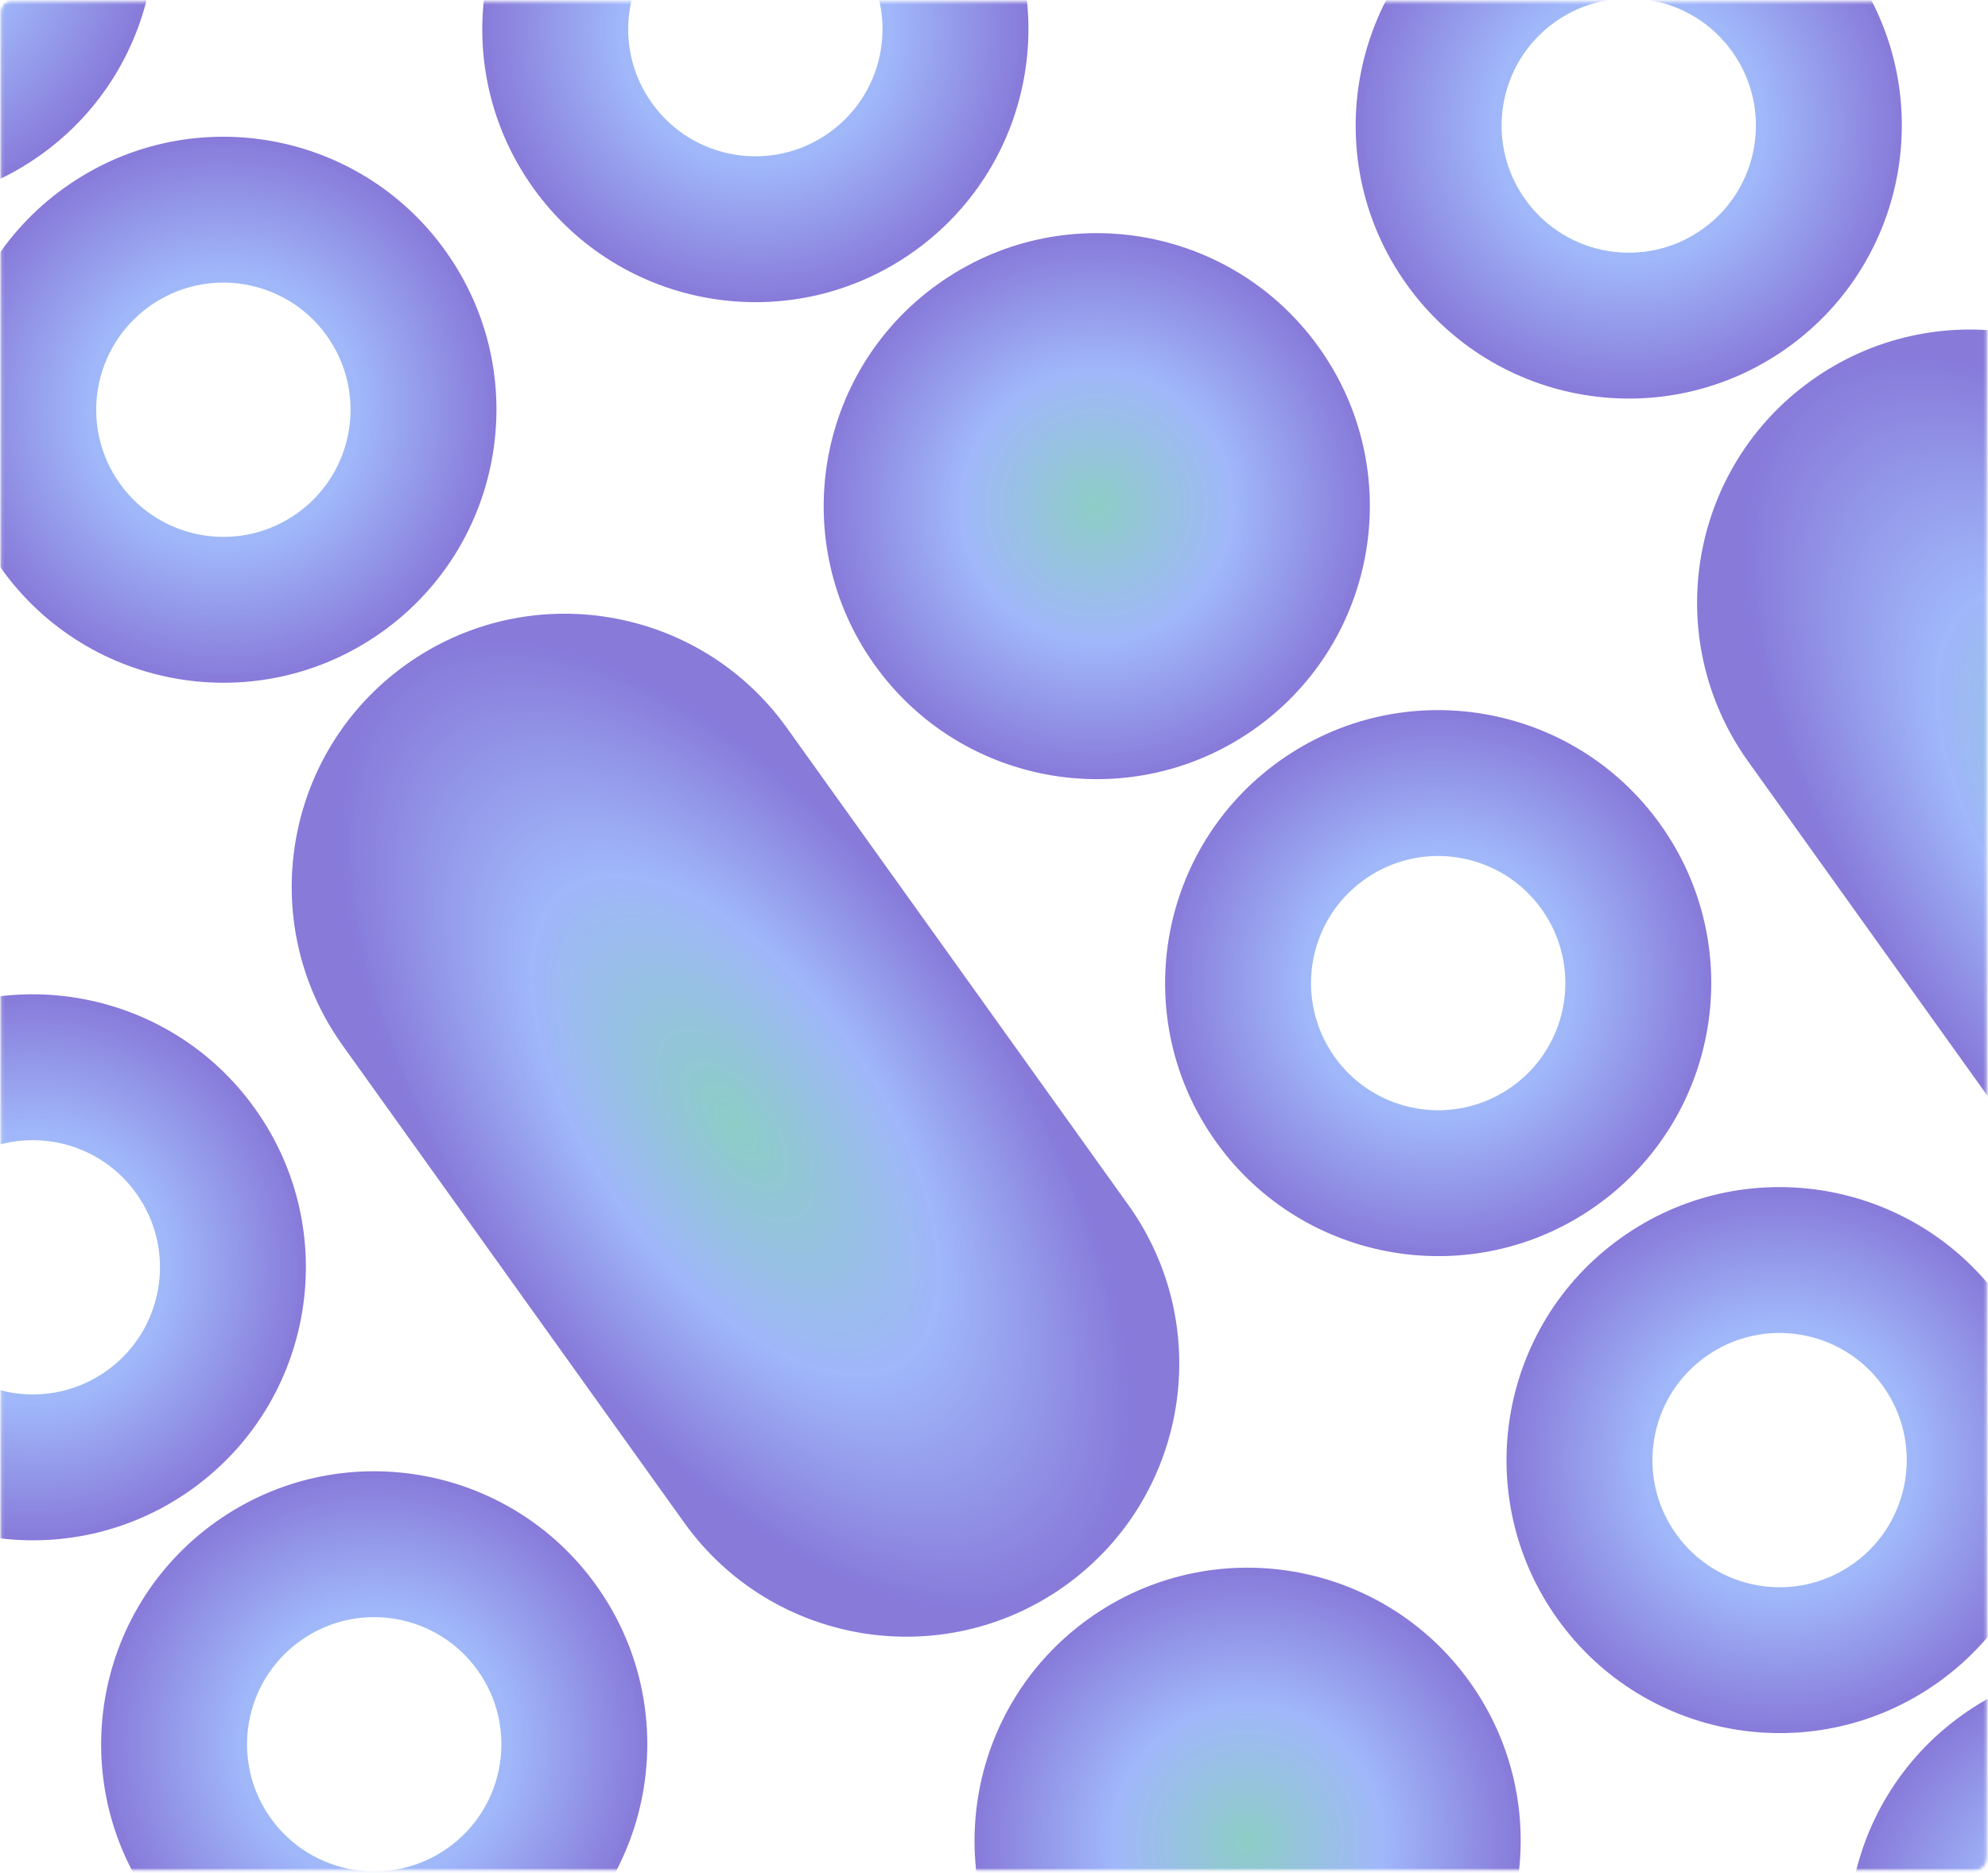 <svg width="642" height="605" viewBox="0 0 642 605" fill="none" xmlns="http://www.w3.org/2000/svg">
<g opacity="0.7">
<mask id="mask0_33_1372" style="mask-type:alpha" maskUnits="userSpaceOnUse" x="0" y="0" width="642" height="605">
<rect x="0.094" y="0.446" width="641.736" height="603.931" rx="2.928" fill="#F7F7F7"/>
</mask>
<g mask="url(#mask0_33_1372)">
<mask id="mask1_33_1372" style="mask-type:alpha" maskUnits="userSpaceOnUse" x="0" y="-1" width="642" height="606">
<rect x="0.094" y="-0.374" width="641.736" height="604.751" rx="4.621" fill="#F7F7F7"/>
</mask>
<g mask="url(#mask1_33_1372)">
<path fill-rule="evenodd" clip-rule="evenodd" d="M13.198 49.992C52.803 21.651 61.934 -33.43 33.593 -73.035C5.253 -112.64 -49.829 -121.771 -89.434 -93.43C-129.039 -65.09 -138.17 -10.008 -109.829 29.597C-81.489 69.202 -26.407 78.333 13.198 49.992ZM-14.221 11.676C4.223 -1.522 8.475 -27.172 -4.723 -45.616C-17.921 -64.059 -43.572 -68.312 -62.015 -55.114C-80.459 -41.916 -84.711 -16.265 -71.513 2.178C-58.315 20.622 -32.664 24.874 -14.221 11.676Z" fill="url(#paint0_angular_33_1372)"/>
<path fill-rule="evenodd" clip-rule="evenodd" d="M-48.345 327.005C-8.739 298.664 0.392 243.583 -27.949 203.977C-56.29 164.372 -111.371 155.241 -150.976 183.582C-190.581 211.923 -199.713 267.004 -171.372 306.609C-143.031 346.214 -87.95 355.346 -48.345 327.005Z" fill="url(#paint1_angular_33_1372)"/>
<path fill-rule="evenodd" clip-rule="evenodd" d="M123.453 204.067C163.058 175.726 172.19 120.645 143.849 81.04C115.508 41.435 60.426 32.303 20.821 60.644C-18.784 88.985 -27.915 144.066 0.426 183.671C28.767 223.277 83.848 232.408 123.453 204.067ZM96.034 165.751C114.478 152.553 118.73 126.903 105.532 108.459C92.334 90.016 66.684 85.763 48.24 98.961C29.797 112.159 25.544 137.81 38.742 156.253C51.94 174.697 77.591 178.949 96.034 165.751Z" fill="url(#paint2_angular_33_1372)"/>
<path fill-rule="evenodd" clip-rule="evenodd" d="M295.25 81.132C334.855 52.791 343.987 -2.29 315.646 -41.895C287.305 -81.501 232.224 -90.632 192.619 -62.291C153.014 -33.95 143.882 21.131 172.223 60.736C200.564 100.341 255.645 109.473 295.25 81.132ZM267.832 42.815C286.275 29.617 290.527 3.967 277.33 -14.477C264.132 -32.92 238.481 -37.173 220.037 -23.975C201.594 -10.777 197.341 14.874 210.539 33.317C223.737 51.761 249.388 56.013 267.832 42.815Z" fill="url(#paint3_angular_33_1372)"/>
<path fill-rule="evenodd" clip-rule="evenodd" d="M467.048 -41.804C506.653 -70.145 515.784 -125.226 487.443 -164.831C459.102 -204.436 404.021 -213.568 364.416 -185.227C324.811 -156.886 315.679 -101.805 344.02 -62.2C372.361 -22.595 427.443 -13.463 467.048 -41.804ZM439.629 -80.121C458.072 -93.319 462.325 -118.969 449.127 -137.413C435.929 -155.856 410.278 -160.109 391.835 -146.911C373.391 -133.713 369.139 -108.062 382.337 -89.619C395.535 -71.175 421.185 -66.923 439.629 -80.121Z" fill="url(#paint4_angular_33_1372)"/>
<path fill-rule="evenodd" clip-rule="evenodd" d="M61.909 481.08C101.514 452.739 110.646 397.658 82.305 358.053C53.964 318.447 -1.117 309.316 -40.722 337.657C-80.328 365.998 -89.459 421.079 -61.118 460.684C-32.777 500.289 22.304 509.421 61.909 481.08ZM34.49 442.763C52.934 429.565 57.186 403.915 43.988 385.471C30.79 367.028 5.139 362.775 -13.304 375.973C-31.748 389.171 -36 414.822 -22.802 433.265C-9.604 451.709 16.046 455.961 34.49 442.763Z" fill="url(#paint5_angular_33_1372)"/>
<path fill-rule="evenodd" clip-rule="evenodd" d="M405.504 235.208C445.109 206.867 454.241 151.785 425.9 112.18C397.559 72.575 342.478 63.444 302.873 91.784C263.267 120.125 254.136 175.207 282.477 214.812C310.818 254.417 365.899 263.548 405.504 235.208Z" fill="url(#paint6_angular_33_1372)"/>
<path fill-rule="evenodd" clip-rule="evenodd" d="M577.302 112.272C616.907 83.931 626.038 28.85 597.697 -10.755C569.356 -50.361 514.275 -59.492 474.67 -31.151C435.065 -2.81 425.933 52.271 454.274 91.876C482.615 131.481 537.696 140.613 577.302 112.272ZM549.883 73.956C568.326 60.758 572.579 35.107 559.381 16.663C546.183 -1.78 520.532 -6.032 502.089 7.165C483.645 20.363 479.393 46.014 492.591 64.458C505.789 82.901 531.439 87.154 549.883 73.956Z" fill="url(#paint7_angular_33_1372)"/>
<path fill-rule="evenodd" clip-rule="evenodd" d="M172.164 635.154C211.769 606.813 220.901 551.732 192.56 512.127C164.219 472.522 109.137 463.39 69.532 491.731C29.927 520.072 20.796 575.153 49.137 614.758C77.478 654.364 132.559 663.495 172.164 635.154ZM144.745 596.838C163.189 583.64 167.441 557.99 154.243 539.546C141.045 521.103 115.395 516.85 96.951 530.048C78.508 543.246 74.255 568.897 87.453 587.34C100.651 605.784 126.302 610.036 144.745 596.838Z" fill="url(#paint8_angular_33_1372)"/>
<path fill-rule="evenodd" clip-rule="evenodd" d="M515.759 389.282C555.365 360.942 564.496 305.86 536.155 266.255C507.814 226.65 452.733 217.519 413.128 245.859C373.523 274.2 364.391 329.282 392.732 368.887C421.073 408.492 476.154 417.623 515.759 389.282ZM488.341 350.966C506.784 337.768 511.037 312.118 497.839 293.674C484.641 275.231 458.99 270.978 440.546 284.176C422.103 297.374 417.851 323.025 431.048 341.468C444.246 359.912 469.897 364.164 488.341 350.966Z" fill="url(#paint9_angular_33_1372)"/>
<path fill-rule="evenodd" clip-rule="evenodd" d="M282.418 789.231C322.023 760.89 331.155 705.809 302.814 666.204C274.473 626.599 219.392 617.467 179.787 645.808C140.182 674.149 131.05 729.23 159.391 768.835C187.732 808.44 242.813 817.572 282.418 789.231ZM254.999 750.914C273.443 737.716 277.695 712.066 264.497 693.622C251.299 675.178 225.649 670.926 207.205 684.124C188.762 697.322 184.509 722.973 197.707 741.416C210.905 759.86 236.556 764.112 254.999 750.914Z" fill="url(#paint10_angular_33_1372)"/>
<path fill-rule="evenodd" clip-rule="evenodd" d="M454.216 666.295C493.821 637.954 502.952 582.873 474.611 543.268C446.27 503.663 391.189 494.531 351.584 522.872C311.979 551.213 302.847 606.295 331.188 645.9C359.529 685.505 414.61 694.636 454.216 666.295Z" fill="url(#paint11_angular_33_1372)"/>
<path fill-rule="evenodd" clip-rule="evenodd" d="M626.014 543.358C665.619 515.017 674.75 459.936 646.409 420.331C618.069 380.726 562.987 371.594 523.382 399.935C483.777 428.276 474.646 483.358 502.986 522.963C531.327 562.568 586.409 571.699 626.014 543.358ZM598.595 505.042C617.039 491.844 621.291 466.194 608.093 447.75C594.895 429.307 569.245 425.054 550.801 438.252C532.358 451.45 528.105 477.101 541.303 495.544C554.501 513.988 580.152 518.24 598.595 505.042Z" fill="url(#paint12_angular_33_1372)"/>
<path fill-rule="evenodd" clip-rule="evenodd" d="M736.268 697.434C775.873 669.093 785.005 614.012 756.664 574.407C728.323 534.802 673.242 525.67 633.637 554.011C594.031 582.352 584.9 637.433 613.241 677.039C641.582 716.644 696.663 725.775 736.268 697.434ZM708.849 659.118C727.293 645.92 731.545 620.27 718.347 601.826C705.149 583.383 679.499 579.13 661.055 592.328C642.611 605.526 638.359 631.177 651.557 649.62C664.755 668.064 690.406 672.316 708.849 659.118Z" fill="url(#paint13_angular_33_1372)"/>
<path fill-rule="evenodd" clip-rule="evenodd" d="M254.313 235.411C254.243 235.312 254.173 235.214 254.102 235.115C225.761 195.51 170.68 186.378 131.075 214.719C91.553 243.001 82.377 297.911 110.502 337.497L110.502 337.497L110.524 337.53C110.576 337.602 110.628 337.674 110.679 337.747C110.731 337.819 110.783 337.891 110.835 337.963L219.821 490.267L219.838 490.255C220.197 490.78 220.562 491.303 220.934 491.822C249.275 531.427 304.356 540.559 343.961 512.218C383.567 483.877 392.698 428.796 364.357 389.191C363.985 388.671 363.609 388.156 363.228 387.647L363.243 387.636L254.313 235.411Z" fill="url(#paint14_angular_33_1372)"/>
<path fill-rule="evenodd" clip-rule="evenodd" d="M708.209 143.679C708.124 143.559 708.038 143.439 707.953 143.319C679.612 103.714 624.531 94.583 584.925 122.924C545.403 151.205 536.227 206.114 564.352 245.701L564.351 245.701L564.475 245.875C564.493 245.9 564.512 245.926 564.53 245.951C564.548 245.976 564.566 246.002 564.584 246.027L673.671 398.471L673.688 398.459C674.047 398.984 674.412 399.506 674.784 400.026C703.125 439.631 758.206 448.763 797.811 420.422C837.417 392.081 846.548 337 818.207 297.394C817.835 296.875 817.459 296.36 817.078 295.851L817.093 295.84L708.209 143.679Z" fill="url(#paint15_angular_33_1372)"/>
</g>
</g>
</g>
<defs>
<radialGradient id="paint0_angular_33_1372" cx="0" cy="0" r="1" gradientUnits="userSpaceOnUse" gradientTransform="translate(-38.118 -21.719) rotate(54.413) scale(88.181)">
<stop stop-color="#5DB8AE"/>
<stop offset="0.495" stop-color="#7899F8"/>
<stop offset="1" stop-color="#5441C9"/>
</radialGradient>
<radialGradient id="paint1_angular_33_1372" cx="0" cy="0" r="1" gradientUnits="userSpaceOnUse" gradientTransform="translate(-99.66 255.293) rotate(54.413) scale(88.181)">
<stop stop-color="#5DB8AE"/>
<stop offset="0.495" stop-color="#7899F8"/>
<stop offset="1" stop-color="#5441C9"/>
</radialGradient>
<radialGradient id="paint2_angular_33_1372" cx="0" cy="0" r="1" gradientUnits="userSpaceOnUse" gradientTransform="translate(72.137 132.356) rotate(54.413) scale(88.181)">
<stop stop-color="#5DB8AE"/>
<stop offset="0.495" stop-color="#7899F8"/>
<stop offset="1" stop-color="#5441C9"/>
</radialGradient>
<radialGradient id="paint3_angular_33_1372" cx="0" cy="0" r="1" gradientUnits="userSpaceOnUse" gradientTransform="translate(243.935 9.42) rotate(54.413) scale(88.181)">
<stop stop-color="#5DB8AE"/>
<stop offset="0.495" stop-color="#7899F8"/>
<stop offset="1" stop-color="#5441C9"/>
</radialGradient>
<radialGradient id="paint4_angular_33_1372" cx="0" cy="0" r="1" gradientUnits="userSpaceOnUse" gradientTransform="translate(415.732 -113.515) rotate(54.413) scale(88.181)">
<stop stop-color="#5DB8AE"/>
<stop offset="0.495" stop-color="#7899F8"/>
<stop offset="1" stop-color="#5441C9"/>
</radialGradient>
<radialGradient id="paint5_angular_33_1372" cx="0" cy="0" r="1" gradientUnits="userSpaceOnUse" gradientTransform="translate(10.594 409.368) rotate(54.413) scale(88.181)">
<stop stop-color="#5DB8AE"/>
<stop offset="0.495" stop-color="#7899F8"/>
<stop offset="1" stop-color="#5441C9"/>
</radialGradient>
<radialGradient id="paint6_angular_33_1372" cx="0" cy="0" r="1" gradientUnits="userSpaceOnUse" gradientTransform="translate(354.188 163.496) rotate(54.413) scale(88.181)">
<stop stop-color="#5DB8AE"/>
<stop offset="0.495" stop-color="#7899F8"/>
<stop offset="1" stop-color="#5441C9"/>
</radialGradient>
<radialGradient id="paint7_angular_33_1372" cx="0" cy="0" r="1" gradientUnits="userSpaceOnUse" gradientTransform="translate(525.986 40.56) rotate(54.413) scale(88.181)">
<stop stop-color="#5DB8AE"/>
<stop offset="0.495" stop-color="#7899F8"/>
<stop offset="1" stop-color="#5441C9"/>
</radialGradient>
<radialGradient id="paint8_angular_33_1372" cx="0" cy="0" r="1" gradientUnits="userSpaceOnUse" gradientTransform="translate(120.848 563.443) rotate(54.413) scale(88.181)">
<stop stop-color="#5DB8AE"/>
<stop offset="0.495" stop-color="#7899F8"/>
<stop offset="1" stop-color="#5441C9"/>
</radialGradient>
<radialGradient id="paint9_angular_33_1372" cx="0" cy="0" r="1" gradientUnits="userSpaceOnUse" gradientTransform="translate(464.444 317.571) rotate(54.413) scale(88.181)">
<stop stop-color="#5DB8AE"/>
<stop offset="0.495" stop-color="#7899F8"/>
<stop offset="1" stop-color="#5441C9"/>
</radialGradient>
<radialGradient id="paint10_angular_33_1372" cx="0" cy="0" r="1" gradientUnits="userSpaceOnUse" gradientTransform="translate(231.102 717.519) rotate(54.413) scale(88.181)">
<stop stop-color="#5DB8AE"/>
<stop offset="0.495" stop-color="#7899F8"/>
<stop offset="1" stop-color="#5441C9"/>
</radialGradient>
<radialGradient id="paint11_angular_33_1372" cx="0" cy="0" r="1" gradientUnits="userSpaceOnUse" gradientTransform="translate(402.9 594.584) rotate(54.413) scale(88.181)">
<stop stop-color="#5DB8AE"/>
<stop offset="0.495" stop-color="#7899F8"/>
<stop offset="1" stop-color="#5441C9"/>
</radialGradient>
<radialGradient id="paint12_angular_33_1372" cx="0" cy="0" r="1" gradientUnits="userSpaceOnUse" gradientTransform="translate(574.698 471.647) rotate(54.413) scale(88.181)">
<stop stop-color="#5DB8AE"/>
<stop offset="0.495" stop-color="#7899F8"/>
<stop offset="1" stop-color="#5441C9"/>
</radialGradient>
<radialGradient id="paint13_angular_33_1372" cx="0" cy="0" r="1" gradientUnits="userSpaceOnUse" gradientTransform="translate(684.952 625.723) rotate(54.413) scale(88.181)">
<stop stop-color="#5DB8AE"/>
<stop offset="0.495" stop-color="#7899F8"/>
<stop offset="1" stop-color="#5441C9"/>
</radialGradient>
<radialGradient id="paint14_angular_33_1372" cx="0" cy="0" r="1" gradientUnits="userSpaceOnUse" gradientTransform="translate(237.518 363.469) rotate(54.413) scale(182.911 88.181)">
<stop stop-color="#5BB8AE"/>
<stop offset="0.516" stop-color="#7798F8"/>
<stop offset="1" stop-color="#5441C9"/>
</radialGradient>
<radialGradient id="paint15_angular_33_1372" cx="0" cy="0" r="1" gradientUnits="userSpaceOnUse" gradientTransform="translate(691.368 271.673) rotate(54.413) scale(182.911 88.181)">
<stop stop-color="#5BB8AE"/>
<stop offset="0.516" stop-color="#7798F8"/>
<stop offset="1" stop-color="#5441C9"/>
</radialGradient>
</defs>
</svg>
